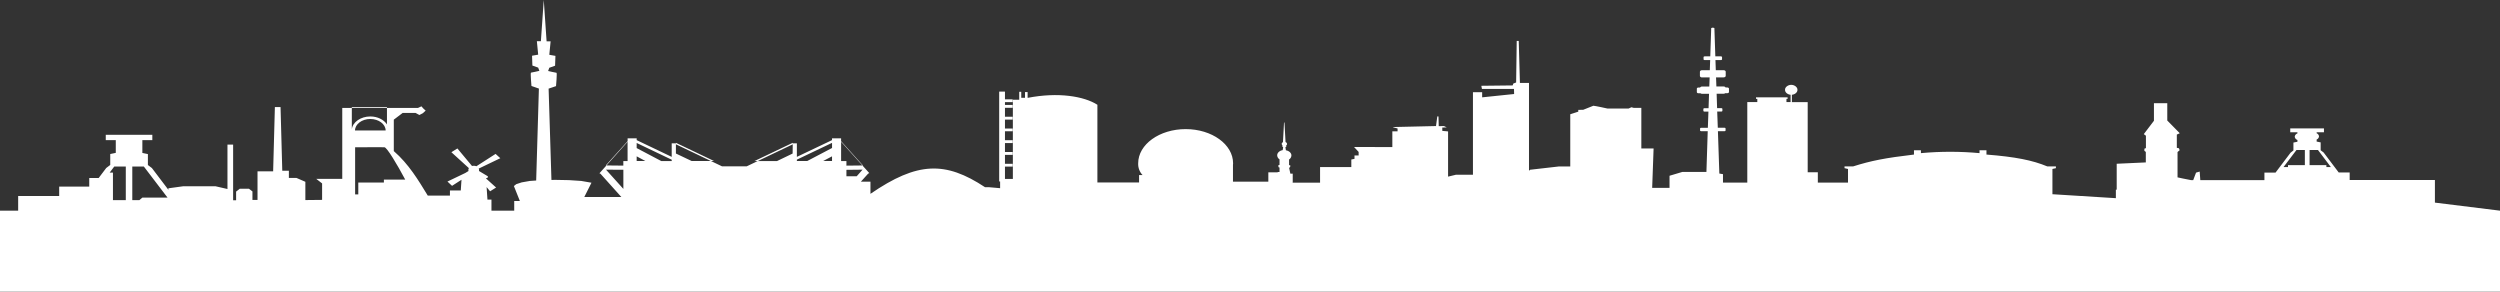<?xml version="1.0" encoding="UTF-8"?>
<svg width="1440px" height="168px" viewBox="0 0 1440 168" version="1.1" xmlns="http://www.w3.org/2000/svg" xmlns:xlink="http://www.w3.org/1999/xlink">
    <rect x="0" y="0" width="1440" height="168" fill="#333333" stroke="none"/>
    <!-- Generator: Sketch 51.3 (57544) - http://www.bohemiancoding.com/sketch -->
    <title>path5726</title>
    <desc>Created with Sketch.</desc>
    <defs></defs>
    <g id="Page-1" stroke="none" stroke-width="1" fill="none" fill-rule="evenodd">
        <g id="Website" transform="translate(0, -411)" fill="#FFFFFF" fill-rule="nonzero">
            <g id="header-bg" transform="translate(-5, 0)">
                <path d="M318.21,411 L319.84,434.825 L322.15,434.825 L321.4,442.561 L324.93,443.178 L324.73,448.847 L321.4,450.03 L320.72,451.892 C320.72,451.892 325.11,452.92 325.54,452.92 C325.97,452.92 325.27,460.605 325.27,460.605 L321,462.055 L322.63,514.654 L324.63,514.602 L332.78,514.757 L339.78,515.219 L345.69,516.248 L341.55,524.478 L362.9,524.478 L350.9,511.105 L350.29,510.796 L366.5,492.639 L366.5,490.685 L371.73,490.685 L371.73,491.713 L391.9,501.352 L391.9,493.565 L394.35,493.565 L394.35,494.131 L420.9,506.815 L435.09,506.815 L461.64,494.131 L461.64,493.565 L464,493.565 L464,501.352 L484.24,491.713 L484.24,490.685 L489.47,490.685 L489.47,492.639 L505.7,510.683 L505.02,511.043 L500.88,515.631 L506.38,515.631 L506.38,522.647 C533.46,504.048 549.55,503.76 572.38,518.83 L574.62,518.83 L581.07,519.396 L581.07,515.528 L580.53,515.528 L580.53,463.763 L583.86,463.763 L583.86,468.197 L588.28,468.197 L588.28,469.843 L583.86,469.843 L583.86,471.437 L588.28,471.437 L588.28,473.083 L583.86,473.083 L583.86,478.227 L588.28,478.227 L588.28,479.873 L583.86,479.873 L583.86,485.016 L588.28,485.016 L588.28,486.611 L583.86,486.611 L583.86,491.754 L588.28,491.754 L588.28,493.4 L583.86,493.4 L583.86,498.544 L588.28,498.544 L588.28,500.19 L583.86,500.19 L583.86,505.333 L588.28,505.333 L588.28,506.979 L583.86,506.979 L583.86,514.047 L588.41,514.047 L588.41,468.454 L592.08,468.454 L592.08,463.866 L593.24,463.866 L593.24,467.322 L595.41,467.322 L595.41,464.02 L596.9,464.02 L596.9,467.374 C614.56,463.917 629.44,466.448 637.1,471.345 L637.1,516.104 L661.1,516.104 L661.1,511.825 L663.1,511.825 C661.394,510.024 660.486,507.578 660.59,505.066 C660.59,494.192 672.86,485.366 687.96,485.366 C703.06,485.366 715.26,494.192 715.26,505.066 C715.26,505.395 715.26,505.683 715.19,505.992 L715.19,515.631 L735.56,515.631 L735.56,510.271 L740.86,510.271 L741.06,510.066 L742,510.066 L742,507.483 L741.53,507.381 L741.19,506.352 L742.01,505.94 L742.01,502.793 C741.207,502.301 740.696,501.428 740.65,500.468 C740.65,498.986 742.02,497.783 743.84,497.474 C743.97,496.672 744.11,495.674 744.11,495.674 C744.11,495.674 743.52,495.365 743.5,495.262 L743.43,494.954 L743.91,494.851 C743.535,494.694 743.274,494.339 743.23,493.925 C743.266,493.462 743.558,493.062 743.98,492.896 L744.59,481.58 L744.86,481.58 L745.47,492.824 C745.946,492.972 746.292,493.396 746.35,493.904 C746.324,494.371 746.028,494.777 745.6,494.933 L746.01,495.036 L745.94,495.345 C745.94,495.447 745.4,495.756 745.4,495.756 C745.4,495.756 745.55,496.785 745.67,497.556 C747.49,497.875 748.86,499.069 748.86,500.55 C748.81,501.509 748.301,502.38 747.5,502.875 L747.5,506.023 L748.32,506.434 L747.98,507.463 L747.5,507.566 L748.25,511.022 L749.61,511.022 L749.61,516.166 L749.13,516.217 L765.36,516.217 L765.36,507.247 L783.36,507.247 L783.36,502.865 L785.19,502.505 L785.19,500.56 L787.57,500.56 L787.57,498.503 L784.92,495.664 L806.99,495.715 L806.99,486.642 L810,486.642 L810,484.996 C810,484.996 806.44,484.173 807.49,484.173 C808.54,484.173 832.14,483.607 832.14,483.607 L832.89,478.042 L833.57,478.093 L833.71,483.658 L836.71,483.607 L838.34,484.378 L835.76,484.481 L835.76,486.384 L839.09,486.693 L839.09,512.74 L843.57,511.66 L853.42,511.66 L853.42,464.123 L858.72,464.123 L858.72,467.065 L877.13,465.152 L877.06,462.21 L858.59,462.21 L858.25,460.409 L876.32,460.204 L876.66,459.123 L878.29,458.506 L878.63,434.578 L879.79,434.578 L880.47,458.763 L885.7,458.763 L885.7,509.099 L886.24,509.099 L886.24,508.79 L902.88,506.887 L909.47,506.887 L909.47,476.807 L914.09,475.315 L914.09,474.287 L916.94,474.235 L922.78,471.91 C923.64,471.91 930.86,473.505 930.86,473.505 L943.08,473.505 L944.71,472.785 L946.07,473.145 L950.41,473.145 L950.41,496.507 L957.47,496.507 L956.65,519.201 L966.65,519.201 L966.65,512.236 L974.05,510.024 L987.9,510.024 L988.65,486.559 L984.78,486.559 C984.48,486.559 984.24,486.374 984.24,486.148 L984.24,485.016 C984.24,484.79 984.48,484.605 984.78,484.605 L988.72,484.605 L989.06,475.274 L986.68,475.274 C986.38,475.274 986.14,475.089 986.14,474.863 L986.14,473.731 C986.14,473.505 986.38,473.32 986.68,473.32 L989.13,473.32 L989.4,465.018 L985.3,465.018 C984.981,465.02 984.671,464.912 984.42,464.709 L983.26,464.709 C982.75,464.709 982.38,464.421 982.38,464.041 L982.38,462.086 C982.38,461.706 982.76,461.417 983.26,461.417 L984.26,461.417 C984.497,461.04 984.914,460.824 985.35,460.852 L989.56,460.852 L989.76,455.595 L985.3,455.595 C984.66,455.595 984.15,455.204 984.15,454.721 L984.15,452.313 C984.15,451.83 984.67,451.439 985.3,451.439 L989.85,451.439 L990.05,445.616 L986.86,445.616 C986.52,445.616 986.25,445.411 986.25,445.153 L986.25,443.919 C986.25,443.662 986.53,443.456 986.86,443.456 L990.12,443.456 L990.66,427.161 L991.34,426.955 L991.81,426.955 L992.49,427.161 L993.03,443.456 L996.29,443.456 C996.63,443.456 996.9,443.662 996.9,443.919 L996.9,445.153 C996.9,445.411 996.62,445.616 996.29,445.616 L993.1,445.616 L993.3,451.439 L997.85,451.439 C998.49,451.439 999.01,451.83 999.01,452.313 L999.01,454.69 C999.01,455.173 998.49,455.564 997.85,455.564 L993.44,455.564 L993.64,460.821 L997.85,460.821 C998.286,460.793 998.703,461.009 998.94,461.387 L999.89,461.387 C1000.4,461.387 1000.89,461.675 1000.89,462.055 L1000.89,464.01 C1000.89,464.39 1000.44,464.679 999.89,464.679 L998.74,464.679 C998.489,464.88 998.179,464.989 997.86,464.987 L993.78,464.987 L994.05,473.289 L996.56,473.289 C996.86,473.289 997.1,473.474 997.1,473.7 L997.1,474.842 C997.1,475.069 996.86,475.254 996.56,475.254 L994.11,475.254 L994.45,484.584 L998.39,484.584 C998.69,484.584 998.93,484.769 998.93,484.996 L998.93,486.158 C998.93,486.384 998.69,486.57 998.39,486.57 L994.52,486.57 L995.34,510.961 L997.44,511.321 L997.44,516.166 L1011.44,516.166 L1011.44,469.791 L1017.21,469.791 L1017.21,467.929 L1016.46,467.929 L1016.46,467.055 L1034.66,467.055 L1034.66,467.929 L1034,467.929 L1034,469.791 L1036.38,469.791 L1036.38,465.584 C1034.66,465.44 1033.2,464.216 1033.19,462.899 C1032.96,461.376 1034.74,459.864 1036.75,459.864 C1038.76,459.864 1040.54,461.376 1040.32,462.899 C1040.32,464.216 1038.85,465.44 1037.13,465.584 L1037.13,469.812 L1046.23,469.812 L1046.23,510.24 L1052.07,510.24 L1052.07,516.166 L1069.45,516.166 L1069.45,508.327 L1067.45,507.864 L1067.45,506.835 L1072.45,506.835 C1082.78,503.564 1090.92,501.97 1107.45,500.025 L1107.45,497.546 L1111.45,497.546 L1111.45,499.202 C1122.678,498.171 1133.972,498.171 1145.2,499.202 L1145.2,497.546 L1149.2,497.546 L1149.2,500.025 C1165.8,501.321 1175.72,503.307 1184.2,506.835 L1189.2,506.835 L1189.2,507.864 L1187.2,508.327 L1187.2,522.873 L1223.74,525.147 L1223.74,520.25 L1224.22,520.25 L1224.22,505.323 L1240.99,504.552 L1240.99,498.503 L1240.17,497.886 L1240.17,496.651 L1241.05,496.291 L1241.05,489.172 L1239.83,488.246 L1245.67,480.562 L1245.67,470.46 L1253.35,470.46 L1253.35,480.418 L1260.55,487.742 L1258.85,488.514 L1258.85,496.147 L1260.07,496.404 L1260.48,497.536 L1259.26,498.565 L1259.26,513.162 C1259.26,513.162 1264.78,514.376 1267.14,514.767 L1268.29,514.767 L1269.92,510.436 L1272.03,509.819 L1272.37,514.767 L1309.31,514.767 L1309.31,510.436 L1315.69,510.436 L1324.38,498.935 L1326.01,497.649 L1326.01,493.112 L1328.32,492.649 L1328.32,491.621 C1327.468,491.372 1326.849,490.614 1326.76,489.707 C1326.874,488.823 1327.486,488.091 1328.32,487.845 L1328.32,487.187 L1324.18,487.187 L1324.18,484.975 L1343.6,484.975 L1343.6,487.187 L1339.39,487.187 L1339.39,487.753 C1340.125,488.03 1340.649,488.703 1340.75,489.502 C1340.696,490.345 1340.162,491.075 1339.39,491.363 L1339.39,492.547 L1341.7,493.009 L1341.7,497.546 L1343.4,498.832 L1352.09,510.333 L1358.41,510.333 L1358.41,514.664 L1407.51,514.664 L1407.51,527.708 L1445,532.348 L1445,579 L5,579 L5,532.348 L15.46,532.348 L15.46,523.892 L39.09,523.892 L39.09,518.48 L56.41,518.48 L56.41,513.522 L61.84,513.522 L66.19,507.761 L68.5,506.012 L68.5,499.717 L71.69,499.048 L71.69,491.713 L65.92,491.713 L65.92,488.627 L92.74,488.627 L92.74,491.713 L87,491.713 L87,499.089 L90.19,499.758 L90.19,506.054 L92.5,507.802 L102,520.332 L102,519.458 L110.62,518.275 L129.09,518.275 L136.02,519.869 L136.02,494.285 L139.28,494.285 L139.28,526.36 L141,526.36 L141,521.361 L143.11,519.715 L148.41,519.715 L150.41,521.258 L150.41,526.155 L153.33,526.155 L153.33,509.695 L162.33,509.695 L163.33,472.661 L166.59,472.661 L167.59,509.325 L171.39,509.325 L171.39,513.501 L175.8,513.501 L180.89,515.713 L180.89,526.237 L190.53,526.134 L190.53,516.649 L187.14,514.016 L202.14,514.016 L202.14,473.176 L245.74,473.176 L247.74,472.25 L248.83,473.484 L250.19,474.719 L248.56,476.21 L246.56,477.239 L244.39,476.056 L236.92,476.056 L231.83,479.924 L231.83,498.03 C240.47,505.56 245.88,514.643 251.39,523.655 L264.16,523.655 L264.16,520.713 L270.41,520.713 L270.82,514.541 L265.38,518.048 L262.73,515.569 L273.05,510.621 L274.88,509.489 C274.684,508.94 274.759,508.327 275.08,507.844 L265,498.678 L268.46,496.507 C268.46,496.507 275.19,504.531 276.88,506.609 C277.712,506.392 278.589,506.446 279.39,506.763 L290.46,499.645 L293.18,502.124 C293.18,502.124 283.47,506.825 280.75,508.101 C280.979,508.525 281.029,509.026 280.89,509.489 L286.05,512.576 L285.91,513.347 L284.91,513.707 L284.91,513.759 L290.75,519.015 L287.29,521.186 L285.29,518.758 L285.77,525.959 L288.08,525.959 L288.08,532.358 L301.19,532.358 L301.19,526.793 L304.45,526.793 L301,518.162 L302.36,517.081 L305.48,516.053 L310.17,515.23 L313.84,514.973 L315.4,462.014 L311.12,460.523 C311.12,460.523 310.42,452.838 310.85,452.838 C311.28,452.838 315.67,451.809 315.67,451.809 L314.99,449.947 L311.66,448.764 L311.46,443.096 L314.99,442.479 L314.24,434.743 L316.55,434.743 L318.21,411 Z M227.89,472.717 L207.65,472.717 L207.65,485.401 C208.2,481.286 212.79,478.077 218.31,478.077 C222.53,478.077 226.14,479.959 227.89,482.665 L227.89,472.779 L227.89,472.717 Z M218.31,479.527 C213.49,479.527 209.55,482.48 209.48,486.132 L227.14,486.132 C227.07,482.49 223.13,479.538 218.31,479.538 L218.31,479.527 Z M489.48,492.325 L489.48,503.774 L492.54,503.774 L492.54,506.408 L502.05,506.305 L489.48,492.325 Z M366.48,492.325 L353.92,506.295 L364.04,506.397 L364.04,503.764 L366.49,503.764 L366.48,492.325 Z M461.62,493.25 L439.55,503.774 L452.55,503.774 L461.55,499.443 L461.62,493.25 Z M394.32,493.25 L394.32,499.423 L403.42,503.754 L416.32,503.754 L394.32,493.25 Z M484.24,493.302 L464,502.951 L464,503.723 L470,503.723 L484.26,496.244 L484.26,493.25 L484.24,493.302 Z M371.72,493.353 L371.72,496.295 L385.91,503.774 L391.91,503.774 L391.91,503.003 L371.72,493.353 Z M223.4,495.781 C218.54,495.781 209.55,495.833 209.55,495.833 L209.55,522.96 L211.38,522.96 L211.38,516.15 L226.12,516.15 L226.12,514.452 L238.41,514.452 C233.84,505.842 227.76,495.658 226.41,495.833 C226.25,495.802 225,495.791 223.4,495.781 Z M1340.14,497.386 L1335.32,497.386 L1335.32,506.099 L1345,506.099 L1345,507.231 L1347.58,507.231 L1340.14,497.386 Z M1332.6,497.386 L1327.78,497.386 L1320.31,507.231 L1322.89,507.231 L1322.89,506.099 L1332.6,506.099 L1332.6,497.386 Z M484.25,501.048 L479.16,503.733 L484.25,503.733 L484.25,501.048 Z M371.72,501.048 L371.72,503.733 L376.72,503.733 L371.72,501.048 Z M87.85,506.922 L81.2,506.922 L81.2,526.272 L85.28,526.272 L87,524.822 L101.5,524.822 L87.85,506.922 Z M77.46,506.922 L70.81,506.922 L68.16,510.43 L70.06,510.43 L70.06,526.272 L77.46,526.272 L77.46,506.922 Z M501.84,508.722 L492.54,508.825 L492.54,512.539 L498.45,512.539 L501.84,508.722 Z M354.06,508.722 L364.06,519.812 L364.06,508.784 L354.06,508.722 Z" id="path5726"></path>
            </g>
        </g>
    </g>
</svg>